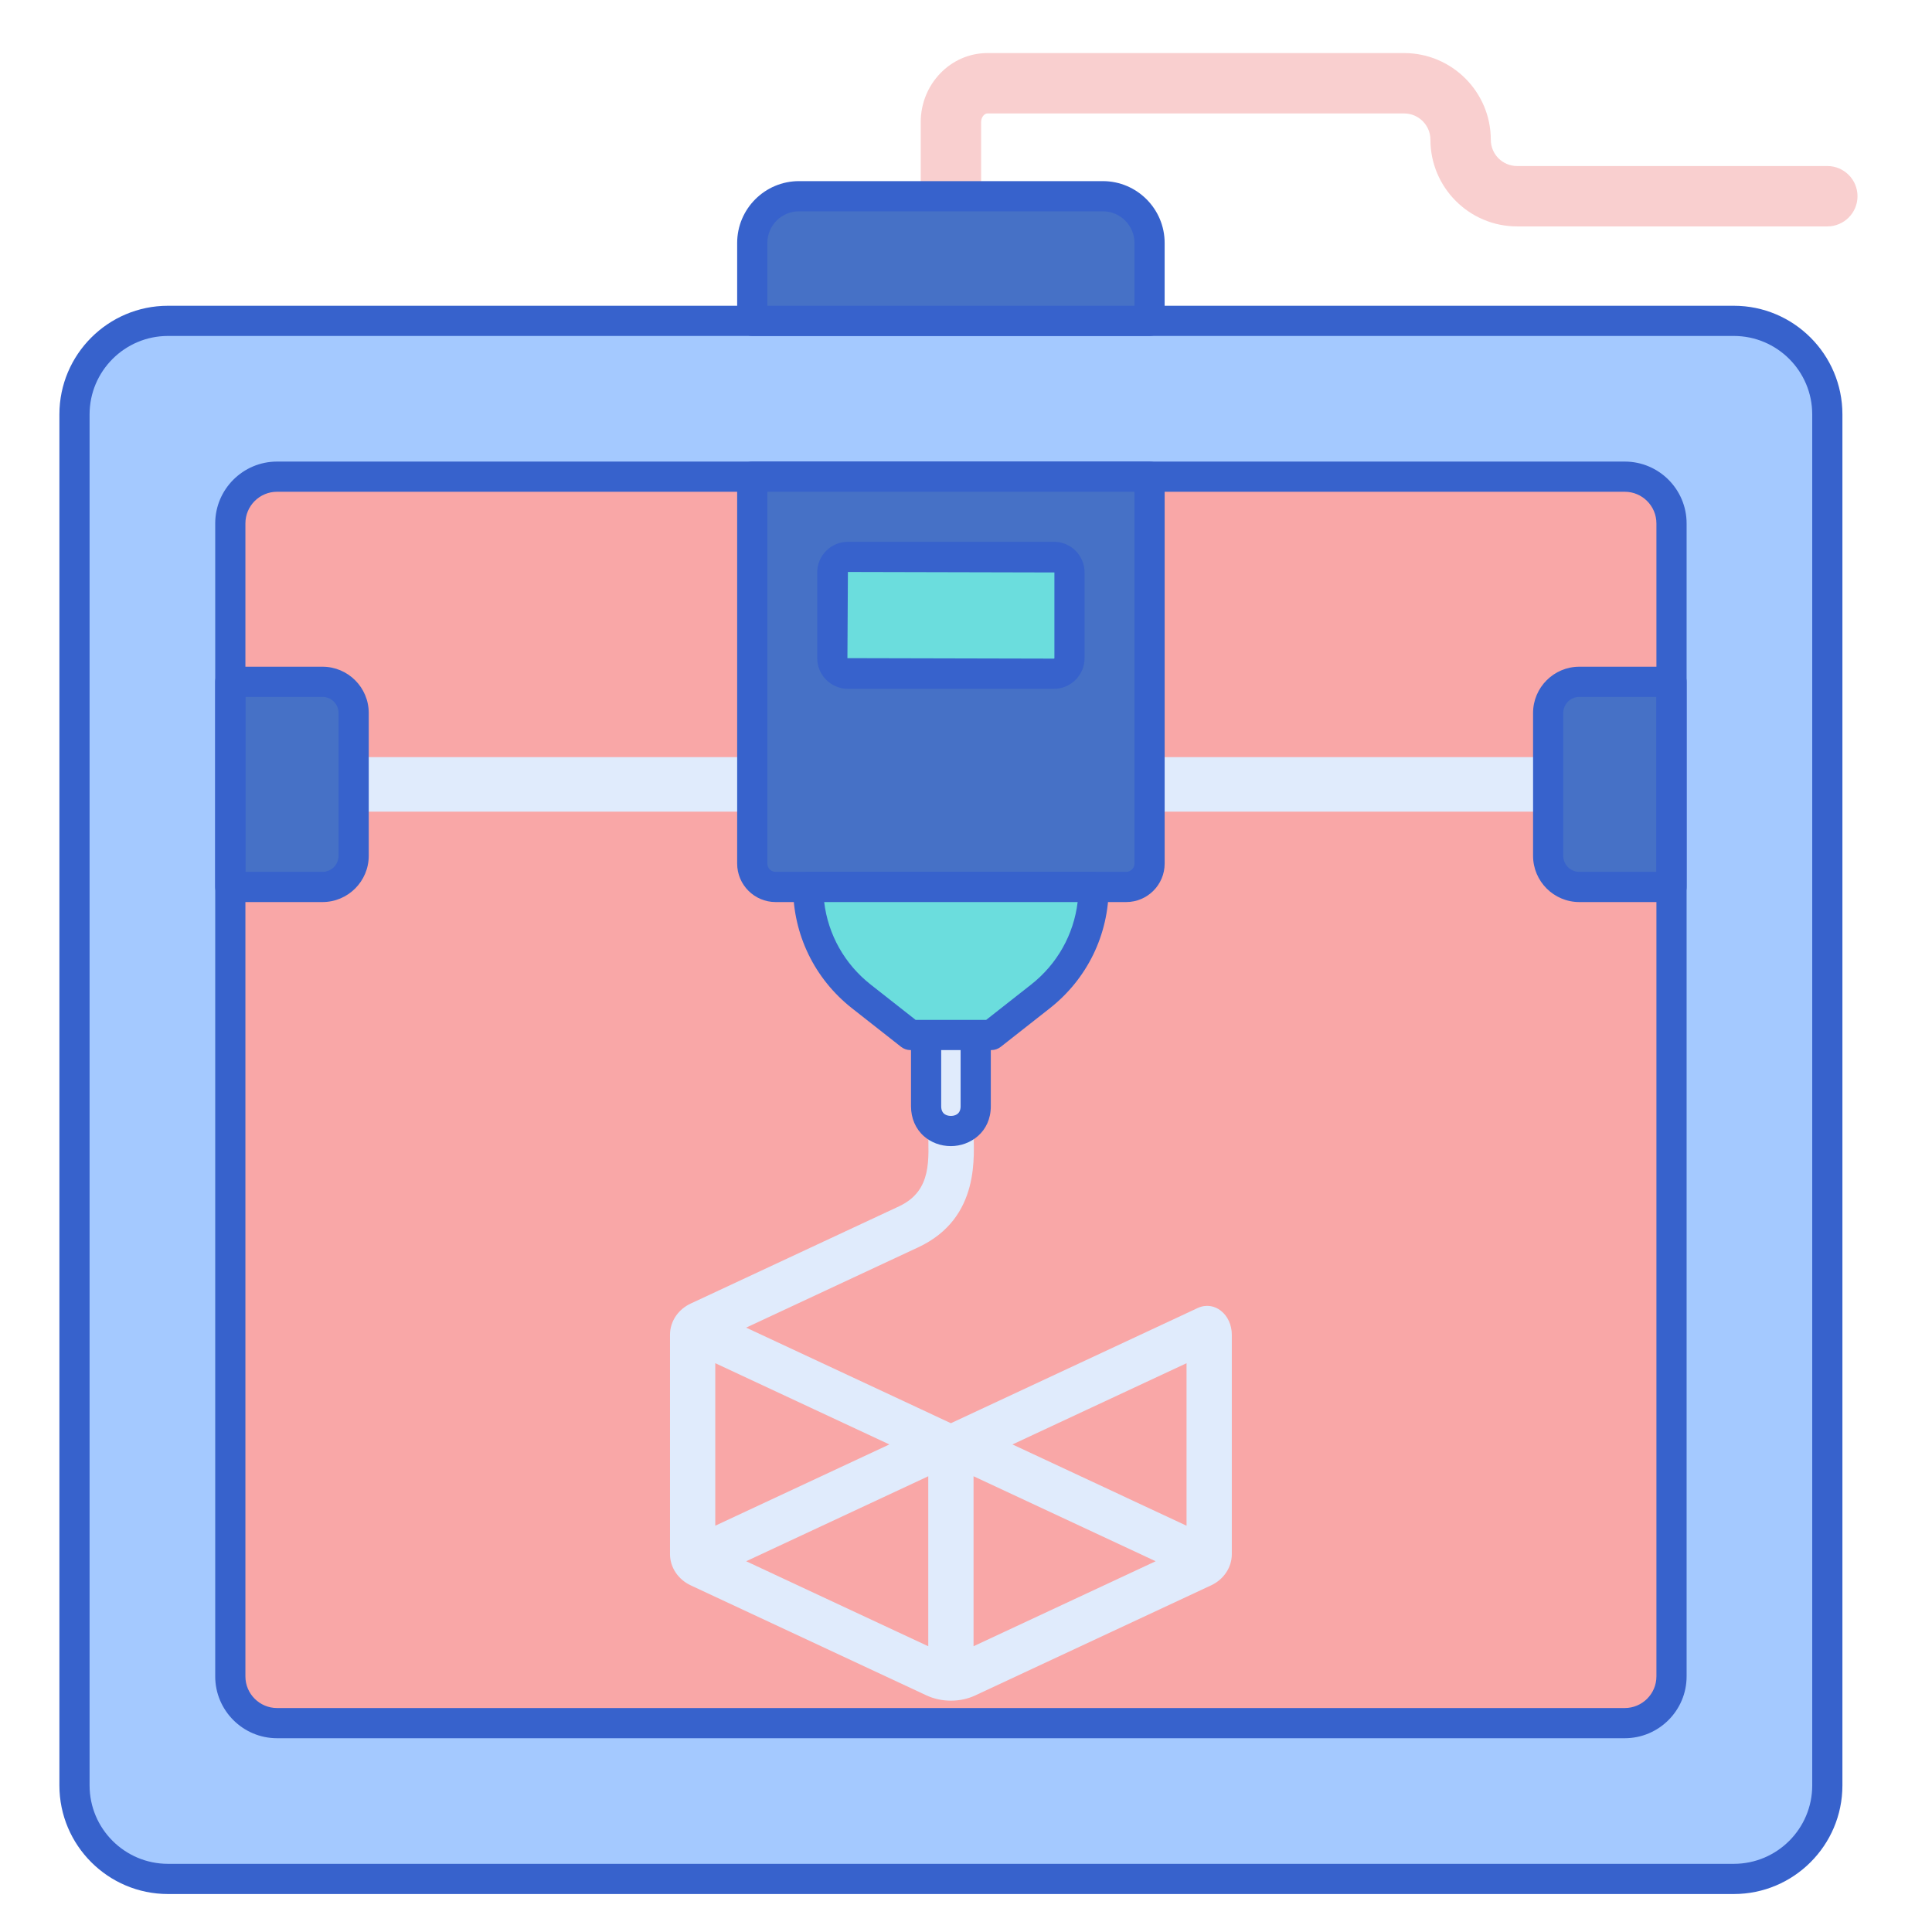 <?xml version="1.0" encoding="utf-8"?>
<!-- Generator: Adobe Illustrator 22.1.0, SVG Export Plug-In . SVG Version: 6.00 Build 0)  -->
<svg version="1.1" id="Layer_1" xmlns="http://www.w3.org/2000/svg" xmlns:xlink="http://www.w3.org/1999/xlink" x="0px" y="0px"
	 viewBox="0 0 256 256" style="enable-background:new 0 0 256 256;" xml:space="preserve">
<style type="text/css">
	.st0{fill:#4671C6;}
	.st1{fill:#F9CFCF;}
	.st2{fill:#F9A7A7;}
	.st3{fill:#A4C9FF;}
	.st4{fill:#3762CC;}
	.st5{fill:#E0EBFC;}
	.st6{fill:#6BDDDD;}
	.st7{fill:#B9BEFC;}
	.st8{fill:#FFEA92;}
	.st9{fill:#EAA97D;}
	.st10{fill:#FFEA94;}
	.st11{fill:#FFE164;}
	.st12{fill:#FFDC85;}
	.st13{fill:#FFFFFF;}
	.st14{fill:#383838;}
</style>
<g>
	<g>
		<path class="st3" d="M229.742,248.968H22.258c-6.841,0-12.387-5.546-12.387-12.387V54.903c0-6.841,5.546-12.387,12.387-12.387
			h207.484c6.841,0,12.387,5.546,12.387,12.387v181.677C242.129,243.422,236.583,248.968,229.742,248.968z"/>
	</g>
	<g>
		<path class="st2" d="M30.516,222.129V69.355c0-3.421,2.773-6.194,6.194-6.194H215.29c3.421,0,6.194,2.773,6.194,6.194v152.774
			c0,3.421-2.773,6.194-6.194,6.194H36.71C33.289,228.323,30.516,225.55,30.516,222.129z"/>
	</g>
	<g>
		<rect x="30.516" y="100.323" class="st5" width="190.968" height="7.226"/>
	</g>
	<g>
		<path class="st0" d="M42.731,117.527H30.516V90.344h12.215c2.28,0,4.129,1.849,4.129,4.129v18.925
			C46.86,115.678,45.012,117.527,42.731,117.527z"/>
	</g>
	<g>
		<path class="st0" d="M221.484,117.527h-12.215c-2.28,0-4.129-1.849-4.129-4.129V94.473c0-2.28,1.849-4.129,4.129-4.129h12.215
			V117.527z"/>
	</g>
	<g>
		<path class="st4" d="M229.742,250.968H22.258c-7.933,0-14.387-6.454-14.387-14.387V54.903c0-7.933,6.454-14.387,14.387-14.387
			h207.484c7.933,0,14.387,6.454,14.387,14.387v181.677C244.129,244.514,237.675,250.968,229.742,250.968z M22.258,44.516
			c-5.728,0-10.387,4.66-10.387,10.387v181.677c0,5.728,4.659,10.387,10.387,10.387h207.484c5.728,0,10.387-4.66,10.387-10.387
			V54.903c0-5.728-4.659-10.387-10.387-10.387H22.258z"/>
	</g>
	<g>
		<path class="st4" d="M215.29,230.323H36.71c-4.518,0-8.193-3.676-8.193-8.194V69.355c0-4.518,3.676-8.194,8.193-8.194h178.58
			c4.519,0,8.194,3.676,8.194,8.194v152.774C223.484,226.647,219.809,230.323,215.29,230.323z M36.71,65.161
			c-2.313,0-4.193,1.881-4.193,4.194v152.774c0,2.313,1.881,4.194,4.193,4.194h178.58c2.313,0,4.194-1.881,4.194-4.194V69.355
			c0-2.313-1.882-4.194-4.194-4.194H36.71z"/>
	</g>
	<g>
		<path class="st4" d="M42.731,119.527H30.517c-1.104,0-2-0.896-2-2V90.344c0-1.104,0.896-2,2-2h12.215
			c3.38,0,6.129,2.75,6.129,6.129v18.925C48.86,116.777,46.111,119.527,42.731,119.527z M32.517,115.527h10.215
			c1.174,0,2.129-0.955,2.129-2.129V94.473c0-1.174-0.955-2.129-2.129-2.129H32.517V115.527z"/>
	</g>
	<g>
		<path class="st4" d="M221.484,119.527h-12.216c-3.38,0-6.129-2.75-6.129-6.129V94.473c0-3.379,2.749-6.129,6.129-6.129h12.216
			c1.104,0,2,0.896,2,2v27.183C223.484,118.631,222.589,119.527,221.484,119.527z M209.269,92.344c-1.174,0-2.129,0.955-2.129,2.129
			v18.925c0,1.174,0.955,2.129,2.129,2.129h10.216V92.344H209.269z"/>
	</g>
	<g>
		<path class="st1" d="M242.129,22h-41.107c-1.921,0-3.483-1.563-3.483-3.484c0-6.332-5.152-11.484-11.484-11.484h-55.215
			c-4.874,0-8.839,4.11-8.839,9.161V26h8v-9.807c0-0.684,0.442-1.161,0.839-1.161h55.215c1.921,0,3.484,1.563,3.484,3.484
			c0,6.332,5.151,11.484,11.483,11.484h41.107c2.209,0,4-1.791,4-4S244.338,22,242.129,22z"/>
	</g>
	<g>
		<path class="st0" d="M149.226,117.527h-46.452c-1.71,0-3.097-1.386-3.097-3.097V63.161h52.645v51.269
			C152.323,116.14,150.936,117.527,149.226,117.527z"/>
	</g>
	<g>
		<path class="st6" d="M139.649,89.273h-27.298c-1.14,0-2.065-0.924-2.065-2.065V75.853c0-1.14,0.924-2.065,2.065-2.065h27.298
			c1.14,0,2.065,0.924,2.065,2.065v11.355C141.714,88.348,140.789,89.273,139.649,89.273z"/>
	</g>
	<g>
		<path class="st0" d="M152.323,42.516H99.678V32.194c0-3.421,2.773-6.194,6.194-6.194h40.258c3.421,0,6.194,2.773,6.194,6.194
			V42.516z"/>
	</g>
	<g>
		<path class="st4" d="M149.226,119.527h-46.451c-2.811,0-5.097-2.286-5.097-5.097V63.161c0-1.104,0.896-2,2-2h52.645
			c1.104,0,2,0.896,2,2v51.269C154.322,117.241,152.036,119.527,149.226,119.527z M101.678,65.161v49.269
			c0,0.604,0.492,1.097,1.097,1.097h46.451c0.604,0,1.097-0.492,1.097-1.097V65.161H101.678z"/>
	</g>
	<g>
		<path class="st4" d="M139.649,91.272h-27.298c-2.241,0-4.065-1.823-4.065-4.064V75.854c0-2.241,1.824-4.065,4.065-4.065h27.298
			c2.241,0,4.064,1.824,4.064,4.065v11.354C143.714,89.449,141.891,91.272,139.649,91.272z M112.352,75.789l-0.065,11.419
			l27.363,0.064c0.035,0,0.064-0.029,0.064-0.064V75.854L112.352,75.789z"/>
	</g>
	<g>
		<path class="st4" d="M152.322,44.516H99.678c-1.104,0-2-0.896-2-2V32.193c0-4.518,3.676-8.193,8.193-8.193h40.258
			c4.518,0,8.193,3.675,8.193,8.193v10.323C154.322,43.621,153.427,44.516,152.322,44.516z M101.678,40.516h48.645v-8.323
			c0-2.312-1.881-4.193-4.193-4.193h-40.258c-2.313,0-4.193,1.881-4.193,4.193V40.516z"/>
	</g>
	<g>
		<path class="st5" d="M158.683,173.327l-28.31,13.214h0L126,188.582l-3.983-1.859l0,0L98.87,175.918l22.795-10.639
			c8.38-3.91,7.335-12.385,7.335-15.408c0-3.969-6-3.964-6,0c0,3.595,0.61,7.878-3.872,9.972l-27.615,12.889
			c-0.766,0.359-1.421,0.898-1.895,1.559c-0.004,0.006-0.009,0.01-0.013,0.016c-0.541,0.761-0.827,1.646-0.827,2.563v29.056
			c0,1.764,1.084,3.364,2.737,4.137l31.238,14.581c2.007,0.936,4.484,0.945,6.495-0.001l18.017-8.409l13.225-6.172
			c1.653-0.775,2.733-2.369,2.733-4.136v-29.056C163.223,174.185,160.936,172.276,158.683,173.327z M94.777,180.629l23.067,10.767
			l-23.067,10.766V180.629z M123,218.136l-24.13-11.263L123,195.611V218.136z M144.168,211.056L129,218.135v-22.525l24.13,11.262
			L144.168,211.056z M157.223,202.163l-23.067-10.766l23.067-10.767V202.163z"/>
	</g>
	<g>
		<path class="st5" d="M122.713,146.584v-14.605h6.575v14.605C129.287,150.956,122.713,150.963,122.713,146.584z"/>
	</g>
	<g>
		<path class="st4" d="M125.998,151.866c-1.351,0-2.625-0.471-3.587-1.325c-1.095-0.973-1.698-2.378-1.698-3.958v-14.605
			c0-1.104,0.896-2,2-2h6.574c1.104,0,2,0.896,2,2v14.605C131.287,150.014,128.563,151.866,125.998,151.866z M124.713,133.979
			v12.605c0,1.157,0.898,1.282,1.285,1.282c0.388,0,1.289-0.125,1.289-1.282v-12.605H124.713z"/>
	</g>
	<g>
		<path class="st6" d="M107.088,117.527L107.088,117.527c0,5.661,2.598,11.008,7.049,14.507l6.496,5.106c3.884,0,6.85,0,10.734,0
			l6.496-5.106c4.451-3.498,7.049-8.846,7.049-14.507v0C131.225,117.527,120.775,117.527,107.088,117.527z"/>
	</g>
	<g>
		<path class="st4" d="M131.367,139.14h-10.734c-0.448,0-0.884-0.15-1.236-0.428l-6.496-5.106
			c-4.965-3.903-7.813-9.764-7.813-16.079c0-1.104,0.896-2,2-2h37.825c1.104,0,2,0.896,2,2c0,6.315-2.848,12.176-7.813,16.079
			l-6.496,5.106C132.251,138.989,131.815,139.14,131.367,139.14z M121.325,135.14h9.35l5.952-4.678
			c3.465-2.723,5.648-6.631,6.167-10.935h-33.587c0.519,4.303,2.701,8.211,6.166,10.935L121.325,135.14z"/>
	</g>
</g>
</svg>
